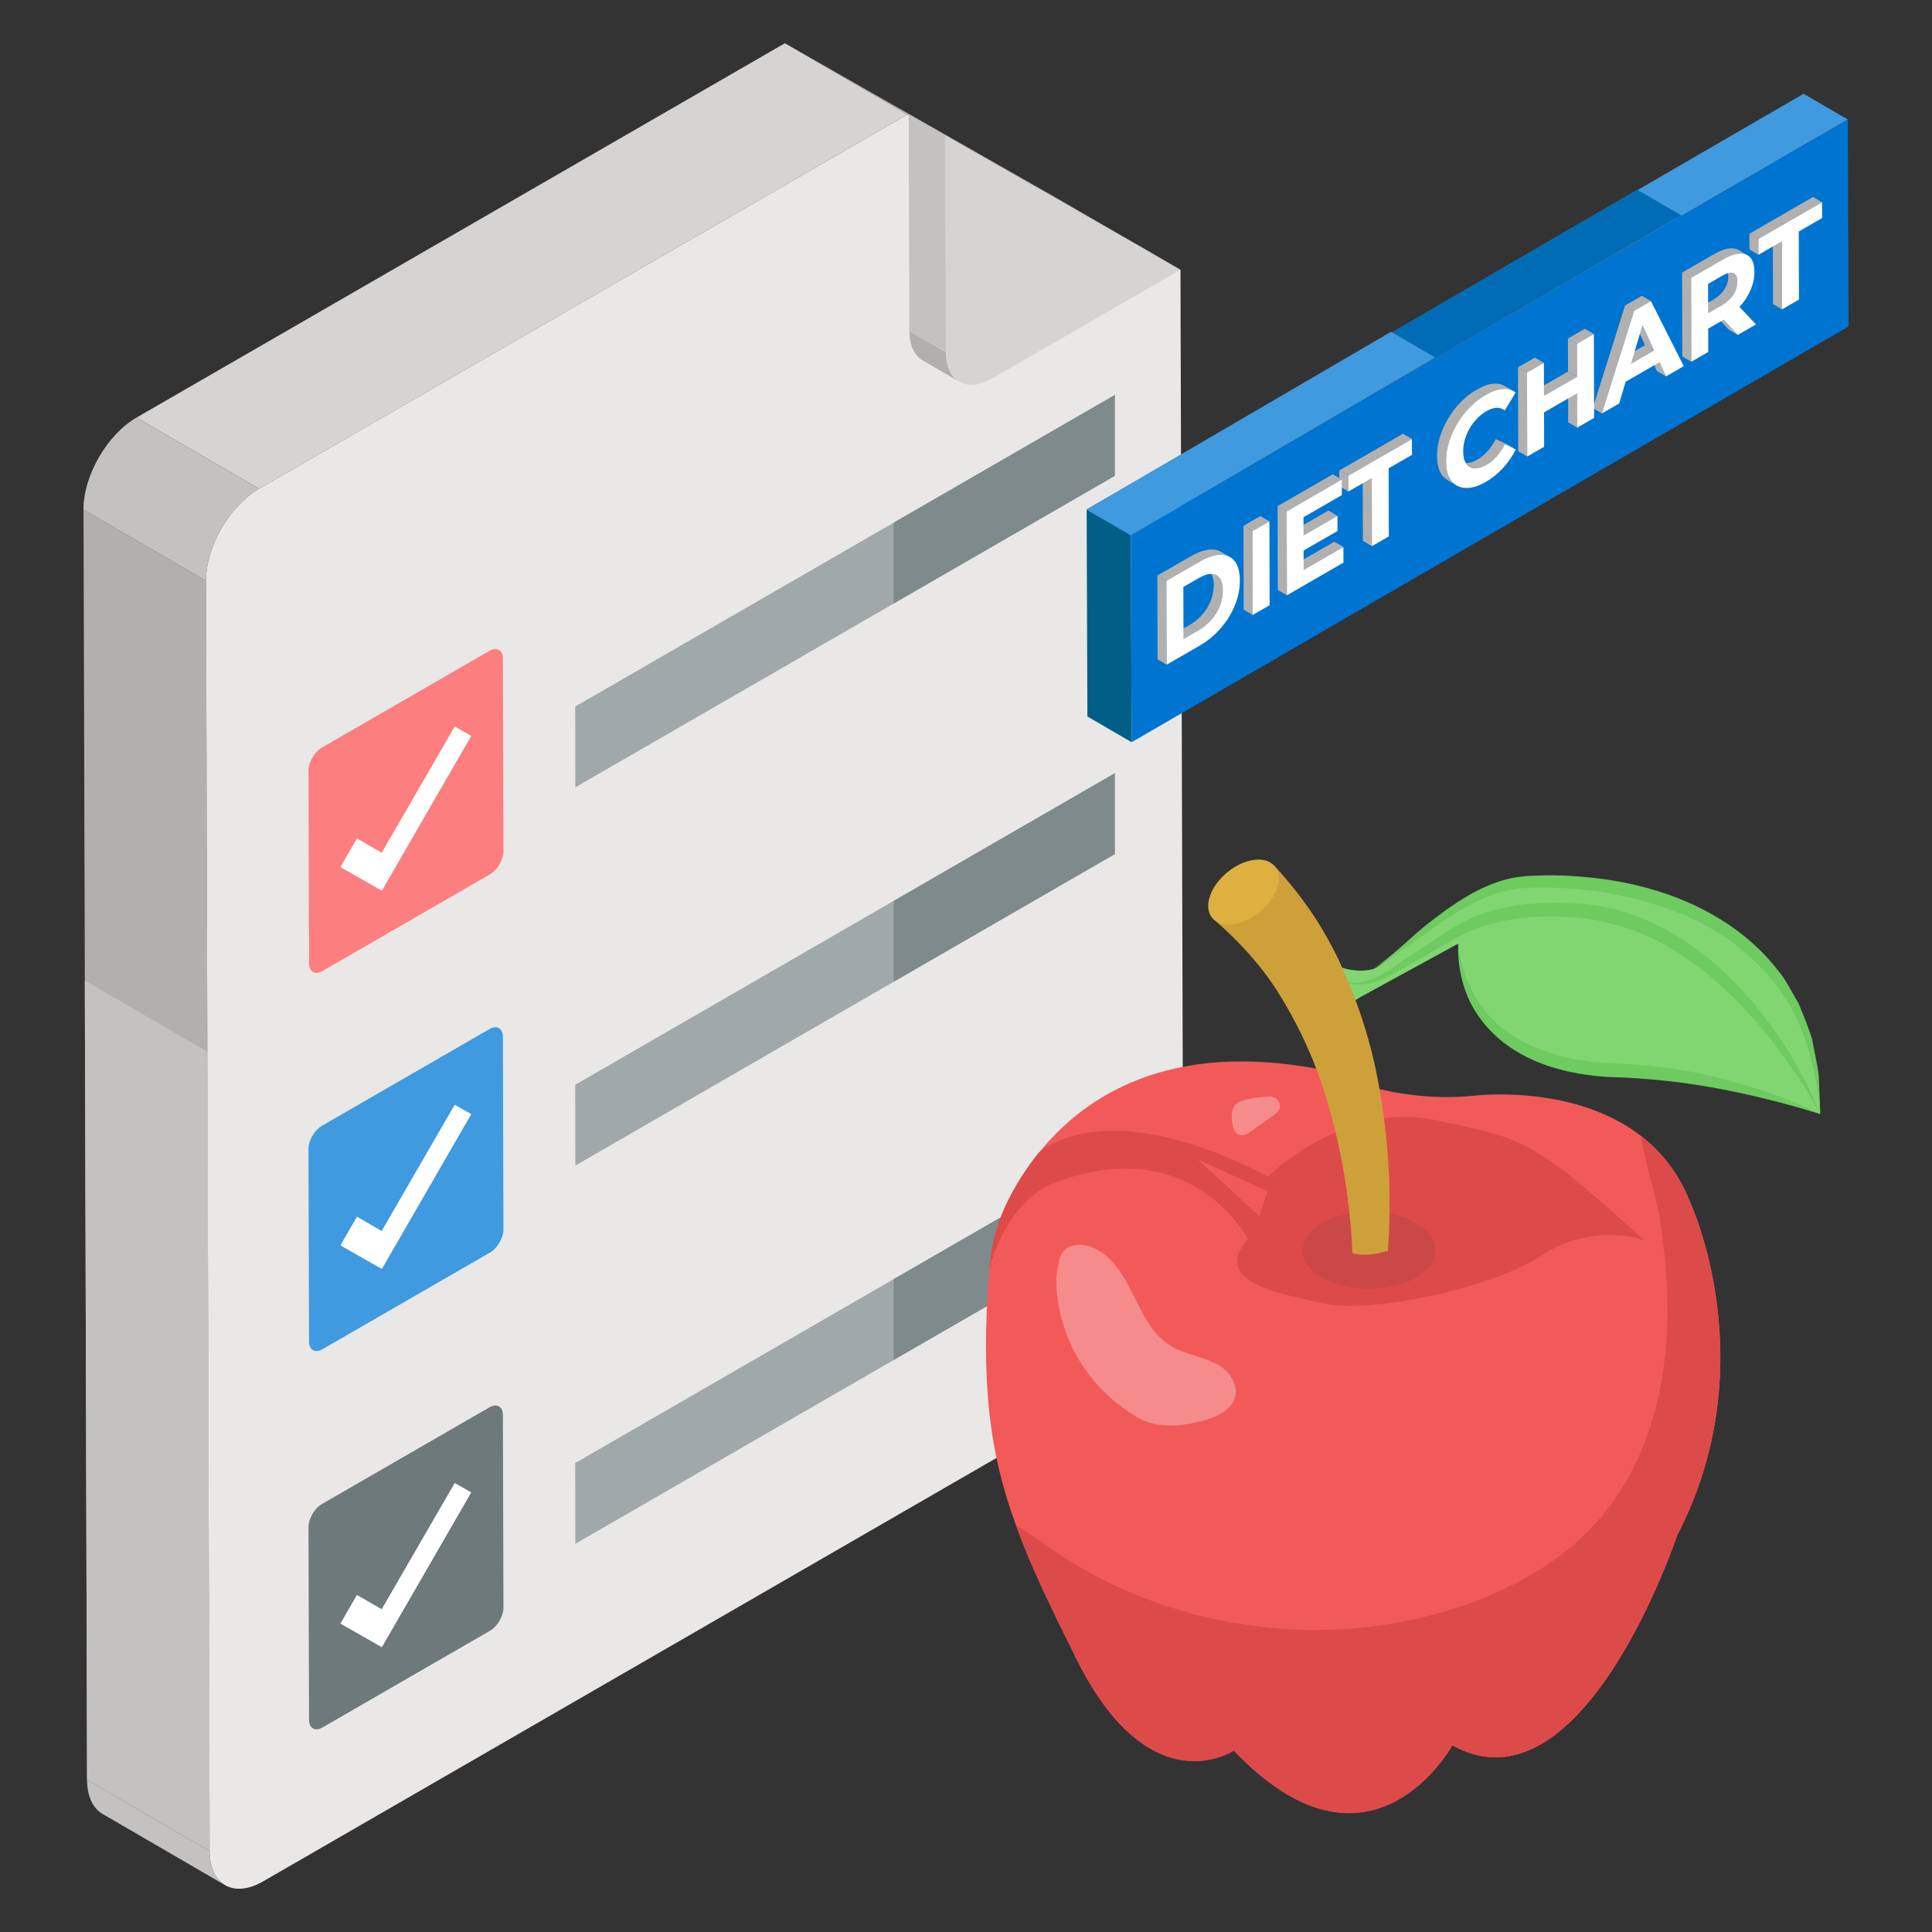<svg id="Layer_1" enable-background="new 0 0 67 67" height="512" viewBox="0 0 67 67" width="512" xmlns="http://www.w3.org/2000/svg"><rect x="0" y="0" width="67" height="67" fill="#333333" stroke="none"/><g><g><g><g><g><g><g><g enable-background="new"><g><path d="m7.807 65.376-4.25-2.47c-.331-.193-.536-.602-.538-1.185l4.25 2.47c.002.583.207.993.538 1.185z" fill="#c4c2c0"/></g><g><path d="m31.469 3.97-4.25-2.47 9.469 5.396 4.25 2.47z" fill="#b2b0af"/></g><g><path d="m7.269 64.189-4.25-2.47-.123-44.047 4.25 2.47z" fill="#b2b0af"/></g><g><path d="m7.269 64.189-4.25-2.47-.078-27.718 4.25 2.47z" fill="#c4c2c0"/></g><g><path d="m8.985 16.951-4.25-2.47 22.484-12.981 4.25 2.47z" fill="#d6d4d2"/></g><g><path d="m7.144 20.141-4.25-2.47c-.003-1.173.819-2.6 1.84-3.19l4.25 2.47c-1.021.59-1.844 2.016-1.84 3.19z" fill="#c4c2c0"/></g><g><path d="m31.469 3.97 9.469 5.396.1 35.327c.003 1.173-.819 2.598-1.84 3.188l-30.076 17.365c-1.021.59-1.849.118-1.853-1.056l-.125-44.049c-.003-1.173.819-2.6 1.84-3.19z" fill="#e9e8e6"/></g></g></g><g><g enable-background="new"><g><path d="m33.272 13.239-1.273-.74c-.285-.166-.462-.518-.463-1.02l1.273.74c.001.502.178.855.463 1.02z" fill="#b2b0af"/></g><g><path d="m32.787 4.71-1.273-.74 8.151 4.645 1.273.74z" fill="#d6d4d2"/></g><g><path d="m32.808 12.219-1.273-.74-.021-7.51 1.273.74z" fill="#c4c2c0"/></g><g><path d="m32.787 4.71 8.151 4.645-6.535 3.773c-.879.508-1.592.101-1.595-.909z" fill="#d6d4d2"/></g></g></g></g></g><g><g><g><g enable-background="new"><g><path d="m38.66 13.698-18.712 10.804.004 2.802 18.708-10.801z" fill="#a0a8aa"/></g></g></g><g><g enable-background="new"><g><path d="m30.992 18.125v2.804l7.668-4.427v-2.804z" fill="#7e8a8c"/></g></g></g></g><g><g><path d="m16.975 22.57c.253-.146.464-.026.465.265l.019 6.682c.001.291-.209.654-.462.8l-5.815 3.357c-.253.146-.464.026-.465-.265l-.019-6.682c-.001-.291.209-.654.462-.8zm-3.734 8.315 3.097-5.363-.567-.323-2.534 4.38-.857-.497-.57.988z" fill="#fc7e7e"/></g><g><path d="m15.771 25.199.567.323-3.097 5.363-1.431-.816.57-.988.857.497z" fill="#fff"/></g></g><g><g><g enable-background="new"><g><path d="m38.66 26.815-18.712 10.804.004 2.802 18.708-10.801z" fill="#a0a8aa"/></g></g></g><g><g enable-background="new"><g><path d="m30.992 31.242v2.804l7.668-4.427v-2.804z" fill="#7e8a8c"/></g></g></g></g><g><g><path d="m16.975 35.687c.253-.146.464-.026.465.265l.019 6.682c.001.291-.209.654-.462.8l-5.815 3.357c-.253.146-.464.026-.465-.265l-.019-6.682c-.001-.291.209-.654.462-.8zm-3.734 8.315 3.097-5.363-.567-.323-2.534 4.38-.857-.497-.57.988z" fill="#3f9ae0"/></g><g><path d="m15.771 38.316.567.323-3.097 5.363-1.431-.816.57-.988.857.497z" fill="#fff"/></g></g><g><g><g enable-background="new"><g><path d="m38.66 39.932-18.712 10.804.004 2.802 18.708-10.801z" fill="#a0a8aa"/></g></g></g><g><g enable-background="new"><g><path d="m30.992 44.359v2.804l7.668-4.427v-2.804z" fill="#7e8a8c"/></g></g></g></g><g><g><path d="m16.975 48.804c.253-.146.464-.026.465.265l.019 6.682c.001.291-.209.654-.462.8l-5.815 3.357c-.253.146-.464.026-.465-.265l-.019-6.682c-.001-.291.209-.654.462-.8zm-3.734 8.315 3.097-5.363-.567-.323-2.534 4.38-.857-.497-.57.988z" fill="#6d797a"/></g><g><path d="m15.771 51.433.567.323-3.097 5.363-1.431-.816.57-.988.857.497z" fill="#fff"/></g></g></g></g><g><g><path d="m35.231 52.892c.51 1.422 1.219 2.865 2.101 4.644 2.552 5.125 5.457 3.172 5.457 3.172 4.743 4.986 7.578-.183 7.578-.183 4.53 2.533 7.796-7.281 7.796-7.281 3.088-5.947.441-11.573.441-11.573-.392-.996-.991-1.73-1.685-2.27-2.374-1.849-5.848-1.398-5.848-1.398-2.855.283-5.254-.912-5.254-.912-5.278-1.026-8.222.937-9.788 2.884 0 0 0 0-.005 0-.471.58-.818 1.16-1.066 1.66-.367.729-.58 1.526-.649 2.339v.01.005c-.312 3.99.01 6.408.922 8.901z" fill="#f25a5a"/><path d="m34.309 43.986c.724-2.518 2.245-2.964 2.245-2.964 4.778-1.814 6.721 1.943 6.721 1.943-1.333 1.526 1.194 1.913 2.696 2.25 1.502.332 5.739-.515 7.479-1.67 1.665-1.105 3.339-.628 3.582-.524-3.985-3.613-4.147-3.501-7.254-4.18-3.112-.684-5.809 1.963-5.809 1.963-5.724-3.003-7.94-.828-7.94-.828s0 0-.005 0c-.469.582-.815 1.162-1.066 1.66-.367.73-.579 1.526-.648 2.341-0.0.003-0.0.006-.001.009z" fill="#dd4a4a"/><path d="m43.952 41.307-2.414-1.1 2.142 1.976z" fill="#f25a5a"/><g><path d="m45.849 42.416c-.905.523-.91 1.368-.012 1.89.899.523 2.359.523 3.265 0s.911-1.369.012-1.892c-.898-.522-2.359-.521-3.265.001z" fill="#cc4848"/></g><path d="m46.536 33.555s.516.196 1.064.056c.548-.14 2.893-2.675 4.913-2.978 1.926-.29 10.47-.024 10.609 8.002 0 0-3.349-1.41-6.934-1.503-3.586-.093-5.491-1.774-5.621-4.407l-3.383 1.85s-.933.64-1.306.113c-.373-.527-.081-.883.641-.8.084-.109.052-.22.017-.332z" fill="#81d672"/><g fill="#6dcb60"><path d="m47.6 33.61c1.509-.863 2.787-2.171 4.419-2.665.788-.222 1.676-.179 2.524-.125.855.069 1.706.211 2.524.459 1.655.423 3.194 1.299 4.293 2.596 1.132 1.287 1.622 3.028 1.763 4.759l-.048-1.313c-.051-.435-.159-.865-.237-1.302-.135-.42-.303-.834-.474-1.244-.24-.373-.418-.795-.714-1.132-1.104-1.427-2.747-2.354-4.452-2.827-.857-.243-1.739-.376-2.623-.432-.442-.034-.886-.038-1.331-.017-.44.008-.905.072-1.336.228-.861.304-1.592.821-2.286 1.356-.698.532-1.292 1.191-2.021 1.66z"/><path d="m63.123 38.634c-1.135-.559-2.343-.961-3.574-1.266-1.225-.315-2.521-.458-3.768-.501-1.223-.07-2.454-.353-3.452-1.038-1.009-.676-1.621-1.852-1.761-3.105-.022.631.089 1.275.342 1.873.264.593.683 1.121 1.197 1.529 1.04.824 2.371 1.139 3.643 1.222 1.27.033 2.486.156 3.723.381 1.228.226 2.446.532 3.651.905z"/><path d="m63.123 38.634c-.635-1.578-1.566-3.041-2.725-4.313-1.159-1.262-2.634-2.309-4.335-2.775-.855-.222-1.735-.27-2.597-.229-.864.045-1.745.192-2.543.573-.407.184-.761.439-1.112.664l-1.063.697c-.36.227-.684.508-1.071.659-.191.081-.392.144-.596.167-.202.029-.427-.016-.56-.19.11.189.349.27.564.262.219-.002.432-.053.638-.119.42-.127.774-.38 1.149-.571l1.106-.632c.374-.212.726-.435 1.103-.579.76-.297 1.581-.439 2.407-.463.83-.023 1.661.04 2.446.26 1.597.398 3 1.383 4.181 2.553.599.583 1.14 1.228 1.637 1.908.509.672.963 1.386 1.374 2.129z"/></g><path d="m42.835 48.438c-.102.403-.518.646-.916.769-.814.258-1.773.372-2.5-.067-2.776-1.678-2.852-4.498-2.767-4.998.07-.434.09-.847.6-.954.251-.054.516.011.74.121.649.326 1.02 1.009 1.337 1.657.324.65.661 1.349 1.286 1.716.294.179.631.267.955.376.334.103.663.228.923.454.259.234.421.594.342.925z" fill="#fff" opacity=".3"/><g opacity=".3"><path d="m44.154 38.684c-.112.079-.224.159-.336.238-.147.104-.294.208-.441.313-.104.074-.223.151-.349.132-.102-.016-.186-.096-.232-.189-.046-.093-.06-.198-.069-.301-.019-.199-.015-.423.121-.569.096-.103.24-.145.378-.176.186-.042.375-.07.565-.086.115-.009.266-.039.379 0.0.104.035.19.151.212.256.037.175-.1.291-.228.382z" fill="#fff"/></g><g><path d="m42.15 31.932c.808.709 1.566 1.522 2.171 2.478.6.957 1.11 1.997 1.492 3.112.377 1.11.659 2.275.843 3.459.139.892.228 1.809.253 2.716.005.015.005.025.005.04 0 .02.005.04 0 .059v.005c.025.064.079.124.168.178.233.139.62.139.852 0 .025-.015.05-.035.069-.059.015-.01.03-.025.045-.045.02-.015.04-.04.05-.069.01-.025.015-.05.015-.074 0-.015 0-.03-.005-.045.079-.952.099-1.893.064-2.855-.055-1.279-.208-2.557-.481-3.836-.278-1.274-.714-2.533-1.289-3.752-.59-1.214-1.274-2.205-2.22-3.231z" fill="#cea03a"/></g><path d="m42.56 30.251c-.603.498-.835 1.202-.523 1.58.312.378 1.05.286 1.653-.211.599-.494.828-1.201.517-1.579-.312-.378-1.048-.284-1.646.211z" fill="#ddb040"/><path d="m35.231 52.892c.51 1.422 1.219 2.865 2.101 4.644 2.552 5.125 5.457 3.172 5.457 3.172 4.743 4.986 7.578-.183 7.578-.183 4.53 2.533 7.796-7.281 7.796-7.281 3.088-5.947.441-11.573.441-11.573-.392-.996-.991-1.73-1.685-2.27.134 1.011.525 2.101.644 2.894.169 1.095.273 2.201.263 3.311-.025 2.552-.709 5.189-2.394 7.112-1.209 1.383-2.86 2.315-4.594 2.929-4.822 1.7-10.457.892-14.611-2.092-.317-.228-.649-.471-.996-.664z" fill="#dd4a4a"/></g><path d="m46.129 43.332c-.034.152.021.31.117.427.096.124.227.207.358.296.2.131.406.269.648.303.165.021.331-.007.496-.034.193-.034.379-.069.572-.096.131-.028.269-.048.372-.131.11-.083.172-.241.103-.358l-.034.069c.028-.138-.048-.282-.172-.351-.117-.076-.262-.09-.4-.076-.138.014-.276.055-.406.083-.289.062-.593.069-.875 0-.138-.028-.282-.083-.4-.165-.041-.028-.083-.069-.131-.09-.048-.021-.11-.034-.158-.007-.048.021-.076.076-.09.131z" fill="#cc4848"/></g></g><g><g><g><g enable-background="new"><g><path d="m39.244 25.739-1.534-.891-.026-7.178 1.534.891z" fill="#005e87"/></g><g><path d="m39.218 18.561-1.534-.891 24.862-14.418 1.534.891z" fill="#3f9ae0"/></g><g><path d="m39.218 18.561-1.534-.891 19.09-11.092 1.534.891z" fill="#006cb5"/></g><g><path d="m39.218 18.561-1.534-.891 10.554-6.164 1.534.891z" fill="#3f9ae0"/></g><g><path d="m64.08 4.143.026 7.178-24.862 14.418-.026-7.178z" fill="#0074d1"/></g></g></g></g></g><g><g><path d="m41.576 21.852-.314-.183c.252-.146.455-.347.605-.593l.314.183c-.15.246-.353.447-.605.593z" fill="#b2b0af"/></g><g><path d="m41.043 22.16-.314-.183.533-.308.314.183z" fill="#b2b0af"/></g><g><path d="m41.88 19.768.314.183c.14.081.212.253.212.518.001.276-.076.54-.226.791l-.314-.183c.15-.251.227-.515.226-.791-.001-.265-.073-.437-.212-.518z" fill="#b2b0af"/></g><g><path d="m42.341 19.135.314.183c-.093-.054-.202-.081-.329-.08-.212.005-.452.083-.729.243l-.314-.183c.277-.16.517-.238.729-.243.127-0.0.237.026.329.08z" fill="#b2b0af"/></g><g><path d="m40.45 20.142-.314-.183 1.147-.662.314.183z" fill="#b2b0af"/></g><g><path d="m40.458 23.05-.314-.183-.008-2.908.314.183z" fill="#b2b0af"/></g><g><path d="m42.82 19.463c.119.152.176.376.177.666.001.29-.055.58-.173.863-.117.288-.28.55-.491.794-.211.244-.451.443-.728.603l-1.147.662-.008-2.908 1.147-.662c.277-.16.517-.238.729-.243.212-.001.375.074.494.225zm-.639 1.797c.15-.251.227-.515.226-.791-.001-.276-.079-.451-.23-.528-.151-.077-.355-.039-.607.107l-.533.308.005 1.804.533-.308c.252-.146.455-.347.605-.593" fill="#fff"/></g><g><path d="m43.444 21.326-.314-.183-.008-2.908.314.183z" fill="#b2b0af"/></g><g><path d="m43.436 18.418-.314-.183.586-.338.314.183z" fill="#b2b0af"/></g><g><path d="m44.022 18.08.008 2.908-.586.338-.008-2.908z" fill="#fff"/></g><g><path d="m47.578 18.94-.314-.183-.007-2.361.314.183z" fill="#b2b0af"/></g><g><path d="m46.761 17.046-.314-.183-.002-.547.314.183z" fill="#b2b0af"/></g><g><path d="m46.76 16.499-.314-.183 2.205-1.273.314.183z" fill="#b2b0af"/></g><g><path d="m48.965 15.226.002.547-.81.467.007 2.361-.586.338-.007-2.361-.81.467-.002-.547z" fill="#fff"/></g><g><path d="m45.208 19.764-.314-.183 1.379-.796.314.183z" fill="#b2b0af"/></g><g><path d="m45.205 18.568-.314-.183 1.176-.679.314.183z" fill="#b2b0af"/></g><g><path d="m44.628 20.642-.314-.183-.008-2.908.314.183z" fill="#b2b0af"/></g><g><path d="m44.62 17.735-.314-.183 1.912-1.104.314.183z" fill="#b2b0af"/></g><g><path d="m46.532 16.631.002.538-1.33.768.002.631 1.176-.679.001.524-1.176.679.002.673 1.379-.796.002.542-1.961 1.132-.008-2.908z" fill="#fff"/></g><g><path d="m52.188 15.407-.314-.183.379.179.314.183z" fill="#b2b0af"/></g><g><path d="m51.135 16.244-.314-.183c.122.004.265-.036.419-.125.252-.146.463-.385.634-.712l.314.183c-.17.328-.381.567-.634.712-.155.089-.297.129-.419.125z" fill="#b2b0af"/></g><g><path d="m51.821 14.018.314.183c.017.01.033.021.049.033l-.314-.183c-.016-.012-.033-.023-.049-.033z" fill="#b2b0af"/></g><g><path d="m50.968 16.194-.314-.183c.049.029.105.045.167.05l.314.183c-.062-.005-.118-.021-.167-.05z" fill="#b2b0af"/></g><g><path d="m50.517 16.836-.314-.183c-.071-.041-.133-.096-.187-.165l.314.183c.054.068.117.123.187.164z" fill="#b2b0af"/></g><g><path d="m52.181 13.386.314.183c-.108-.063-.234-.092-.382-.08-.175.012-.375.085-.594.212l-.314-.183c.22-.127.419-.2.594-.212.148-.012.274.017.382.08z" fill="#b2b0af"/></g><g><path d="m50.33 16.672-.314-.183c-.119-.161-.18-.388-.181-.673-.001-.29.059-.582.177-.879.121-.3.284-.571.491-.822.207-.246.443-.448.703-.598l.314.183c-.26.15-.496.352-.703.598-.207.251-.369.522-.491.822-.117.297-.178.59-.177.879.001.285.063.512.181.673z" fill="#b2b0af"/></g><g><path d="m51.519 13.7c.22-.127.419-.2.594-.212.179-.015.326.032.449.125l-.377.62c-.172-.13-.383-.12-.636.025-.155.089-.297.209-.419.359-.122.15-.219.314-.288.499-.069.18-.101.358-.1.54.001.178.034.322.103.423.07.1.168.156.29.165.122.004.265-.036.419-.125.252-.146.463-.385.634-.712l.379.179c-.122.243-.268.454-.446.646-.179.192-.378.354-.598.481-.256.148-.492.219-.7.208-.208-.006-.371-.095-.494-.249-.119-.161-.18-.388-.181-.673-.001-.29.059-.582.177-.879.121-.3.284-.571.491-.822.207-.246.443-.448.703-.598z" fill="#fff"/></g><g><path d="m61.8 10.728-.314-.183-.007-2.361.314.183z" fill="#b2b0af"/></g><g><path d="m60.984 8.835-.314-.183-.002-.547.314.183z" fill="#b2b0af"/></g><g><path d="m60.982 8.288-.314-.183 2.205-1.273.314.183z" fill="#b2b0af"/></g><g><path d="m63.187 7.015.002.547-.81.467.007 2.361-.586.338-.007-2.361-.81.467-.002-.547z" fill="#fff"/></g><g><path d="m60.266 11.614-.314-.183-.49-.527.314.183z" fill="#b2b0af"/></g><g><path d="m59.713 10.585-.314-.183c.175-.101.309-.225.402-.368l.314.183c-.093.143-.227.267-.402.368z" fill="#b2b0af"/></g><g><path d="m59.822 9.297.314.183c.075.043.112.136.113.285 0.0.164-.044.311-.133.452l-.314-.183c.089-.14.134-.288.133-.452-0-.149-.038-.242-.113-.285z" fill="#b2b0af"/></g><g><path d="m59.237 10.86-.314-.183.476-.275.314.183z" fill="#b2b0af"/></g><g><path d="m60.291 8.672.314.183c-.077-.045-.17-.065-.282-.06-.163.01-.358.081-.582.21l-.314-.183c.224-.129.419-.2.582-.21.112-.005.205.015.282.06z" fill="#b2b0af"/></g><g><path d="m58.647 9.636-.314-.183 1.094-.632.314.183z" fill="#b2b0af"/></g><g><path d="m58.655 12.544-.314-.183-.008-2.908.314.183z" fill="#b2b0af"/></g><g><path d="m60.324 10.644.572.606-.631.364-.49-.527-.028.016-.509.294.002.809-.586.338-.008-2.908 1.094-.632c.224-.129.419-.2.582-.21.167-.007.294.041.383.144.09.107.135.268.136.483.001.22-.044.428-.133.638-.089.206-.219.403-.385.583zm-.209-.427c.089-.14.134-.288.133-.452-0-.164-.046-.259-.135-.296-.094-.035-.228.001-.403.102l-.476.275.003 1.014.476-.275c.175-.101.309-.225.402-.368" fill="#fff"/></g><g><path d="m57.776 13.051-.314-.183-.226-.492.314.183z" fill="#b2b0af"/></g><g><path d="m56.561 12.615-.314-.183.801-.463.314.183z" fill="#b2b0af"/></g><g><path d="m57.362 12.153-.314-.183-.402-.882.314.183z" fill="#b2b0af"/></g><g><path d="m56.67 10.778-.314-.183.582-.336.314.183z" fill="#b2b0af"/></g><g><path d="m55.551 14.336-.314-.183 1.119-3.558.314.183z" fill="#b2b0af"/></g><g><path d="m57.252 10.442 1.139 2.255-.614.355-.226-.492-1.176.679-.222.751-.602.348 1.119-3.558zm-.691 2.173.801-.463-.402-.882z" fill="#fff"/></g><g><path d="m54.697 14.829-.314-.183-.003-1.192.314.183z" fill="#b2b0af"/></g><g><path d="m54.692 13.067-.314-.183-.003-1.145.314.183z" fill="#b2b0af"/></g><g><path d="m54.689 11.922-.314-.183.586-.338.314.183z" fill="#b2b0af"/></g><g><path d="m53.545 13.729-.314-.183 1.147-.662.314.183z" fill="#b2b0af"/></g><g><path d="m52.956 12.922-.314-.183.586-.338.314.183z" fill="#b2b0af"/></g><g><path d="m52.964 15.83-.314-.183-.008-2.908.314.183z" fill="#b2b0af"/></g><g><path d="m55.274 11.584.008 2.908-.586.338-.003-1.192-1.147.662.003 1.192-.586.338-.008-2.908.586-.338.003 1.145 1.147-.662-.003-1.145z" fill="#fff"/></g></g></g></g></svg>
